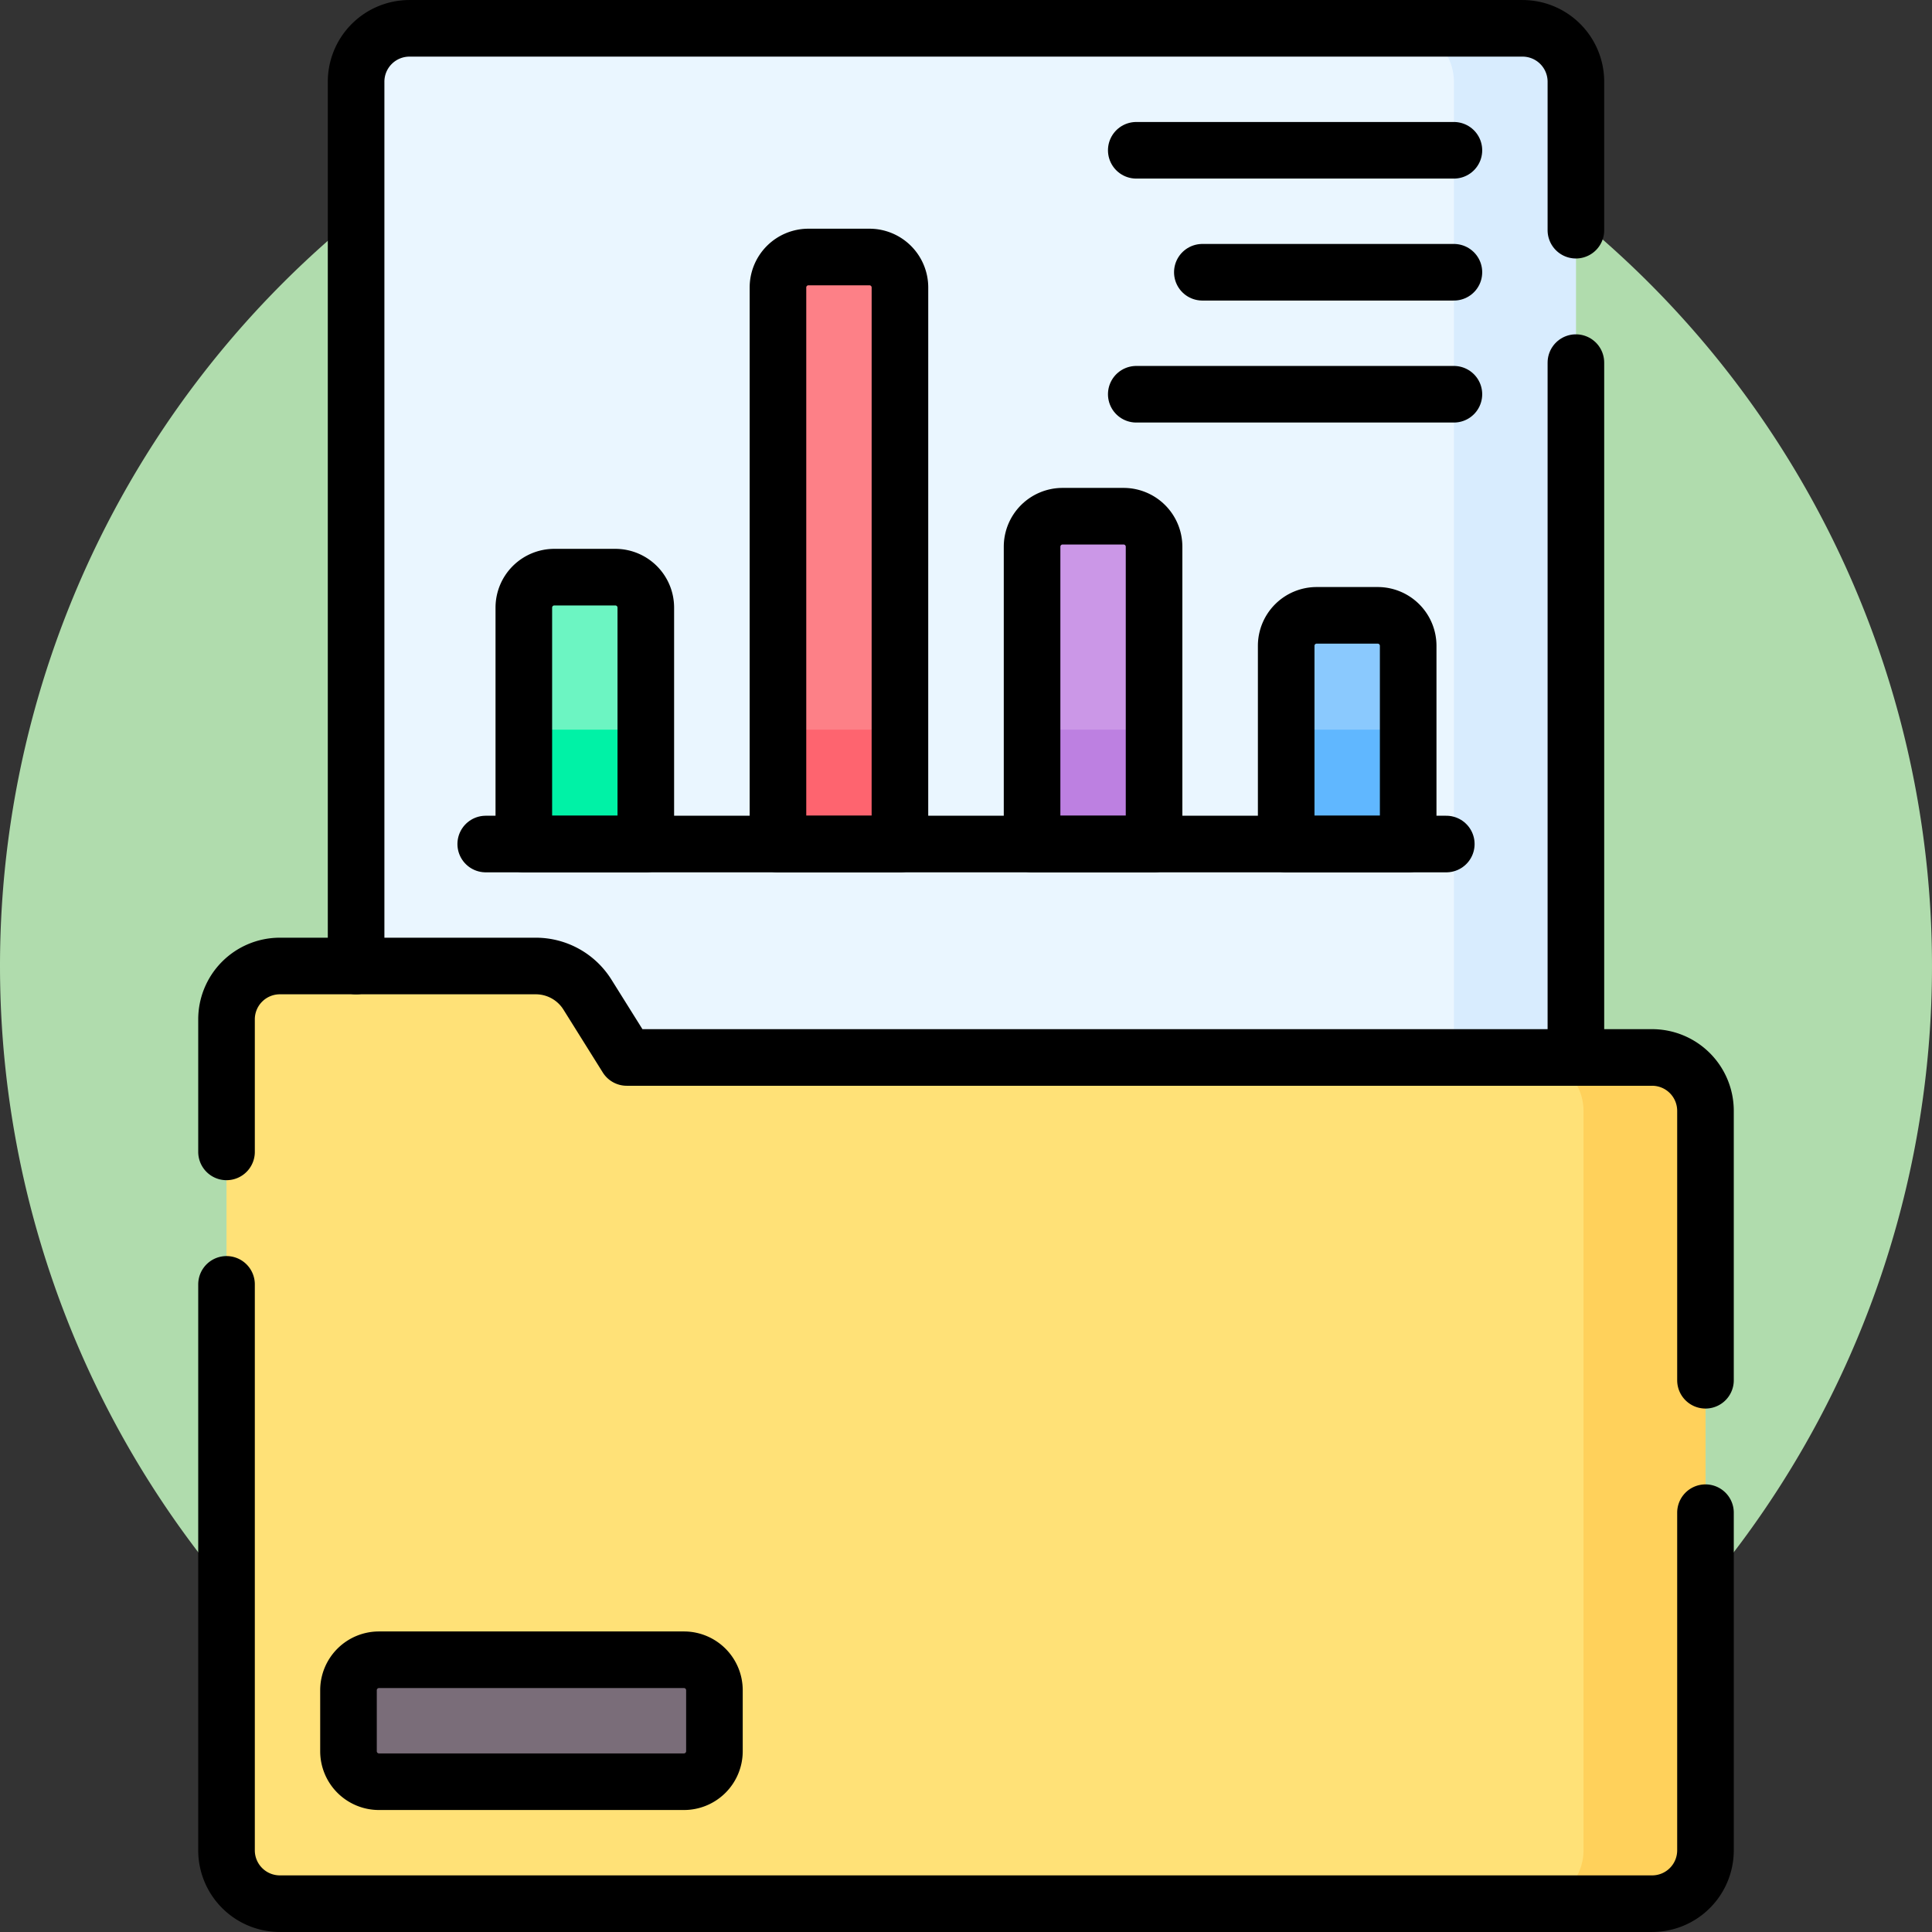 <svg xmlns="http://www.w3.org/2000/svg" xmlns:xlink="http://www.w3.org/1999/xlink" width="85" height="85" viewBox="0 0 85 85">
  <rect x="0" y="0" width="85" height="85" fill="#333333" stroke="none"/>
  <defs>
    <clipPath id="clip-path">
      <rect id="Rectángulo_405062" data-name="Rectángulo 405062" width="85" height="85" transform="translate(757.051 2703)" fill="#fff" stroke="#707070" stroke-width="1"/>
    </clipPath>
  </defs>
  <g id="img10" transform="translate(-757.051 -2703)">
    <path id="Trazado_919707" data-name="Trazado 919707" d="M42.5,0A42.5,42.5,0,1,1,0,42.5,42.5,42.5,0,0,1,42.5,0Z" transform="translate(757.051 2703)" fill="#b0dcad"/>
    <g id="Enmascarar_grupo_1098777" data-name="Enmascarar grupo 1098777" clip-path="url(#clip-path)">
      <g id="documentacion_1_" data-name="documentacion (1)" transform="translate(757.051 2703)">
        <g id="Grupo_1103817" data-name="Grupo 1103817">
          <path id="Trazado_924739" data-name="Trazado 924739" d="M69.332,49.208H15.668V3.593a2.348,2.348,0,0,1,2.348-2.348H66.984a2.348,2.348,0,0,1,2.348,2.348V49.208Z" fill="#eaf6ff"/>
          <path id="Trazado_924740" data-name="Trazado 924740" d="M66.985,1.245H61.618a2.348,2.348,0,0,1,2.348,2.348V49.208h5.366V3.593A2.348,2.348,0,0,0,66.985,1.245Z" fill="#d8ecfe"/>
          <g id="Grupo_1103816" data-name="Grupo 1103816">
            <path id="Trazado_924741" data-name="Trazado 924741" d="M28.413,37.134H23.046v-10.4a1.342,1.342,0,0,1,1.342-1.342h2.683a1.342,1.342,0,0,1,1.342,1.342v10.4Z" fill="#6cf5c2"/>
            <rect id="Rectángulo_405065" data-name="Rectángulo 405065" width="5.366" height="5.031" transform="translate(23.046 32.102)" fill="#00f2a6"/>
            <path id="Trazado_924742" data-name="Trazado 924742" d="M39.593,37.134H34.227V12.649a1.342,1.342,0,0,1,1.342-1.342h2.683a1.342,1.342,0,0,1,1.342,1.342Z" fill="#fd8087"/>
            <rect id="Rectángulo_405066" data-name="Rectángulo 405066" width="5.366" height="5.031" transform="translate(34.227 32.102)" fill="#fe646f"/>
            <path id="Trazado_924743" data-name="Trazado 924743" d="M50.773,37.134H45.407V24.053a1.342,1.342,0,0,1,1.342-1.342h2.683a1.342,1.342,0,0,1,1.342,1.342V37.134Z" fill="#cb97e7"/>
            <rect id="Rectángulo_405067" data-name="Rectángulo 405067" width="5.366" height="5.031" transform="translate(45.407 32.102)" fill="#bd80e1"/>
            <path id="Trazado_924744" data-name="Trazado 924744" d="M61.954,37.134H56.587v-8.72a1.342,1.342,0,0,1,1.342-1.342h2.683a1.342,1.342,0,0,1,1.342,1.342v8.72Z" fill="#8ac9fe"/>
            <rect id="Rectángulo_405068" data-name="Rectángulo 405068" width="5.366" height="5.031" transform="translate(56.587 32.102)" fill="#60b7ff"/>
          </g>
          <path id="Trazado_924745" data-name="Trazado 924745" d="M27.575,46.525l-1.727-2.764A2.683,2.683,0,0,0,23.572,42.5H12.314a2.348,2.348,0,0,0-2.348,2.348V81.407a2.348,2.348,0,0,0,2.348,2.348H72.687a2.348,2.348,0,0,0,2.348-2.348V48.873a2.348,2.348,0,0,0-2.348-2.348Z" fill="#ffe177"/>
          <path id="Trazado_924746" data-name="Trazado 924746" d="M72.686,46.525H67.32a2.348,2.348,0,0,1,2.348,2.348V81.407a2.348,2.348,0,0,1-2.348,2.348h5.366a2.348,2.348,0,0,0,2.348-2.348V48.873A2.348,2.348,0,0,0,72.686,46.525Z" fill="#ffd15b"/>
          <path id="Trazado_924747" data-name="Trazado 924747" d="M30.09,78.388H16.674a1.342,1.342,0,0,1-1.342-1.342V74.364a1.342,1.342,0,0,1,1.342-1.342H30.09a1.342,1.342,0,0,1,1.342,1.342v2.683A1.342,1.342,0,0,1,30.09,78.388Z" fill="#7a6d79"/>
        </g>
        <g id="Grupo_1103821" data-name="Grupo 1103821">
          <line id="Línea_738" data-name="Línea 738" x1="42.261" transform="translate(21.37 37.134)" fill="none" stroke="#000" stroke-linecap="round" stroke-linejoin="round" stroke-miterlimit="10" stroke-width="2.49"/>
          <path id="Trazado_924748" data-name="Trazado 924748" d="M28.413,37.134H23.046v-10.4a1.342,1.342,0,0,1,1.342-1.342h2.683a1.342,1.342,0,0,1,1.342,1.342v10.4Z" fill="none" stroke="#000" stroke-linecap="round" stroke-linejoin="round" stroke-miterlimit="10" stroke-width="2.49"/>
          <path id="Trazado_924749" data-name="Trazado 924749" d="M39.593,37.134H34.227V12.649a1.342,1.342,0,0,1,1.342-1.342h2.683a1.342,1.342,0,0,1,1.342,1.342Z" fill="none" stroke="#000" stroke-linecap="round" stroke-linejoin="round" stroke-miterlimit="10" stroke-width="2.49"/>
          <path id="Trazado_924750" data-name="Trazado 924750" d="M50.773,37.134H45.407V24.053a1.342,1.342,0,0,1,1.342-1.342h2.683a1.342,1.342,0,0,1,1.342,1.342V37.134Z" fill="none" stroke="#000" stroke-linecap="round" stroke-linejoin="round" stroke-miterlimit="10" stroke-width="2.49"/>
          <path id="Trazado_924751" data-name="Trazado 924751" d="M61.954,37.134H56.587v-8.72a1.342,1.342,0,0,1,1.342-1.342h2.683a1.342,1.342,0,0,1,1.342,1.342v8.72Z" fill="none" stroke="#000" stroke-linecap="round" stroke-linejoin="round" stroke-miterlimit="10" stroke-width="2.49"/>
          <g id="Grupo_1103820" data-name="Grupo 1103820">
            <g id="Grupo_1103818" data-name="Grupo 1103818">
              <line id="Línea_739" data-name="Línea 739" x1="13.975" transform="translate(49.991 17.345)" fill="none" stroke="#000" stroke-linecap="round" stroke-linejoin="round" stroke-miterlimit="10" stroke-width="2.49"/>
              <line id="Línea_740" data-name="Línea 740" x2="11.068" transform="translate(52.898 11.978)" fill="none" stroke="#000" stroke-linecap="round" stroke-linejoin="round" stroke-miterlimit="10" stroke-width="2.49"/>
            </g>
            <g id="Grupo_1103819" data-name="Grupo 1103819">
              <line id="Línea_741" data-name="Línea 741" x1="13.975" transform="translate(49.991 6.612)" fill="none" stroke="#000" stroke-linecap="round" stroke-linejoin="round" stroke-miterlimit="10" stroke-width="2.49"/>
            </g>
          </g>
          <line id="Línea_742" data-name="Línea 742" y1="30.57" transform="translate(69.333 15.954)" fill="none" stroke="#000" stroke-linecap="round" stroke-linejoin="round" stroke-miterlimit="10" stroke-width="2.49"/>
          <path id="Trazado_924752" data-name="Trazado 924752" d="M15.667,42.5V3.593a2.349,2.349,0,0,1,2.349-2.347H66.984a2.349,2.349,0,0,1,2.349,2.347v6.534" fill="none" stroke="#000" stroke-linecap="round" stroke-linejoin="round" stroke-miterlimit="10" stroke-width="2.49"/>
          <path id="Trazado_924753" data-name="Trazado 924753" d="M9.966,50.678v-5.83A2.347,2.347,0,0,1,12.313,42.5H23.573a2.68,2.68,0,0,1,2.274,1.262l1.728,2.762H72.687a2.349,2.349,0,0,1,2.347,2.349V60.725" fill="none" stroke="#000" stroke-linecap="round" stroke-linejoin="round" stroke-miterlimit="10" stroke-width="2.49"/>
          <path id="Trazado_924754" data-name="Trazado 924754" d="M75.034,66.552V81.407a2.347,2.347,0,0,1-2.347,2.347H12.313a2.347,2.347,0,0,1-2.347-2.347v-24.9" fill="none" stroke="#000" stroke-linecap="round" stroke-linejoin="round" stroke-miterlimit="10" stroke-width="2.49"/>
          <path id="Trazado_924755" data-name="Trazado 924755" d="M30.09,78.388H16.674a1.342,1.342,0,0,1-1.342-1.342V74.364a1.342,1.342,0,0,1,1.342-1.342H30.09a1.342,1.342,0,0,1,1.342,1.342v2.683A1.342,1.342,0,0,1,30.09,78.388Z" fill="none" stroke="#000" stroke-linecap="round" stroke-linejoin="round" stroke-miterlimit="10" stroke-width="2.49"/>
        </g>
      </g>
    </g>
  </g>
</svg>
